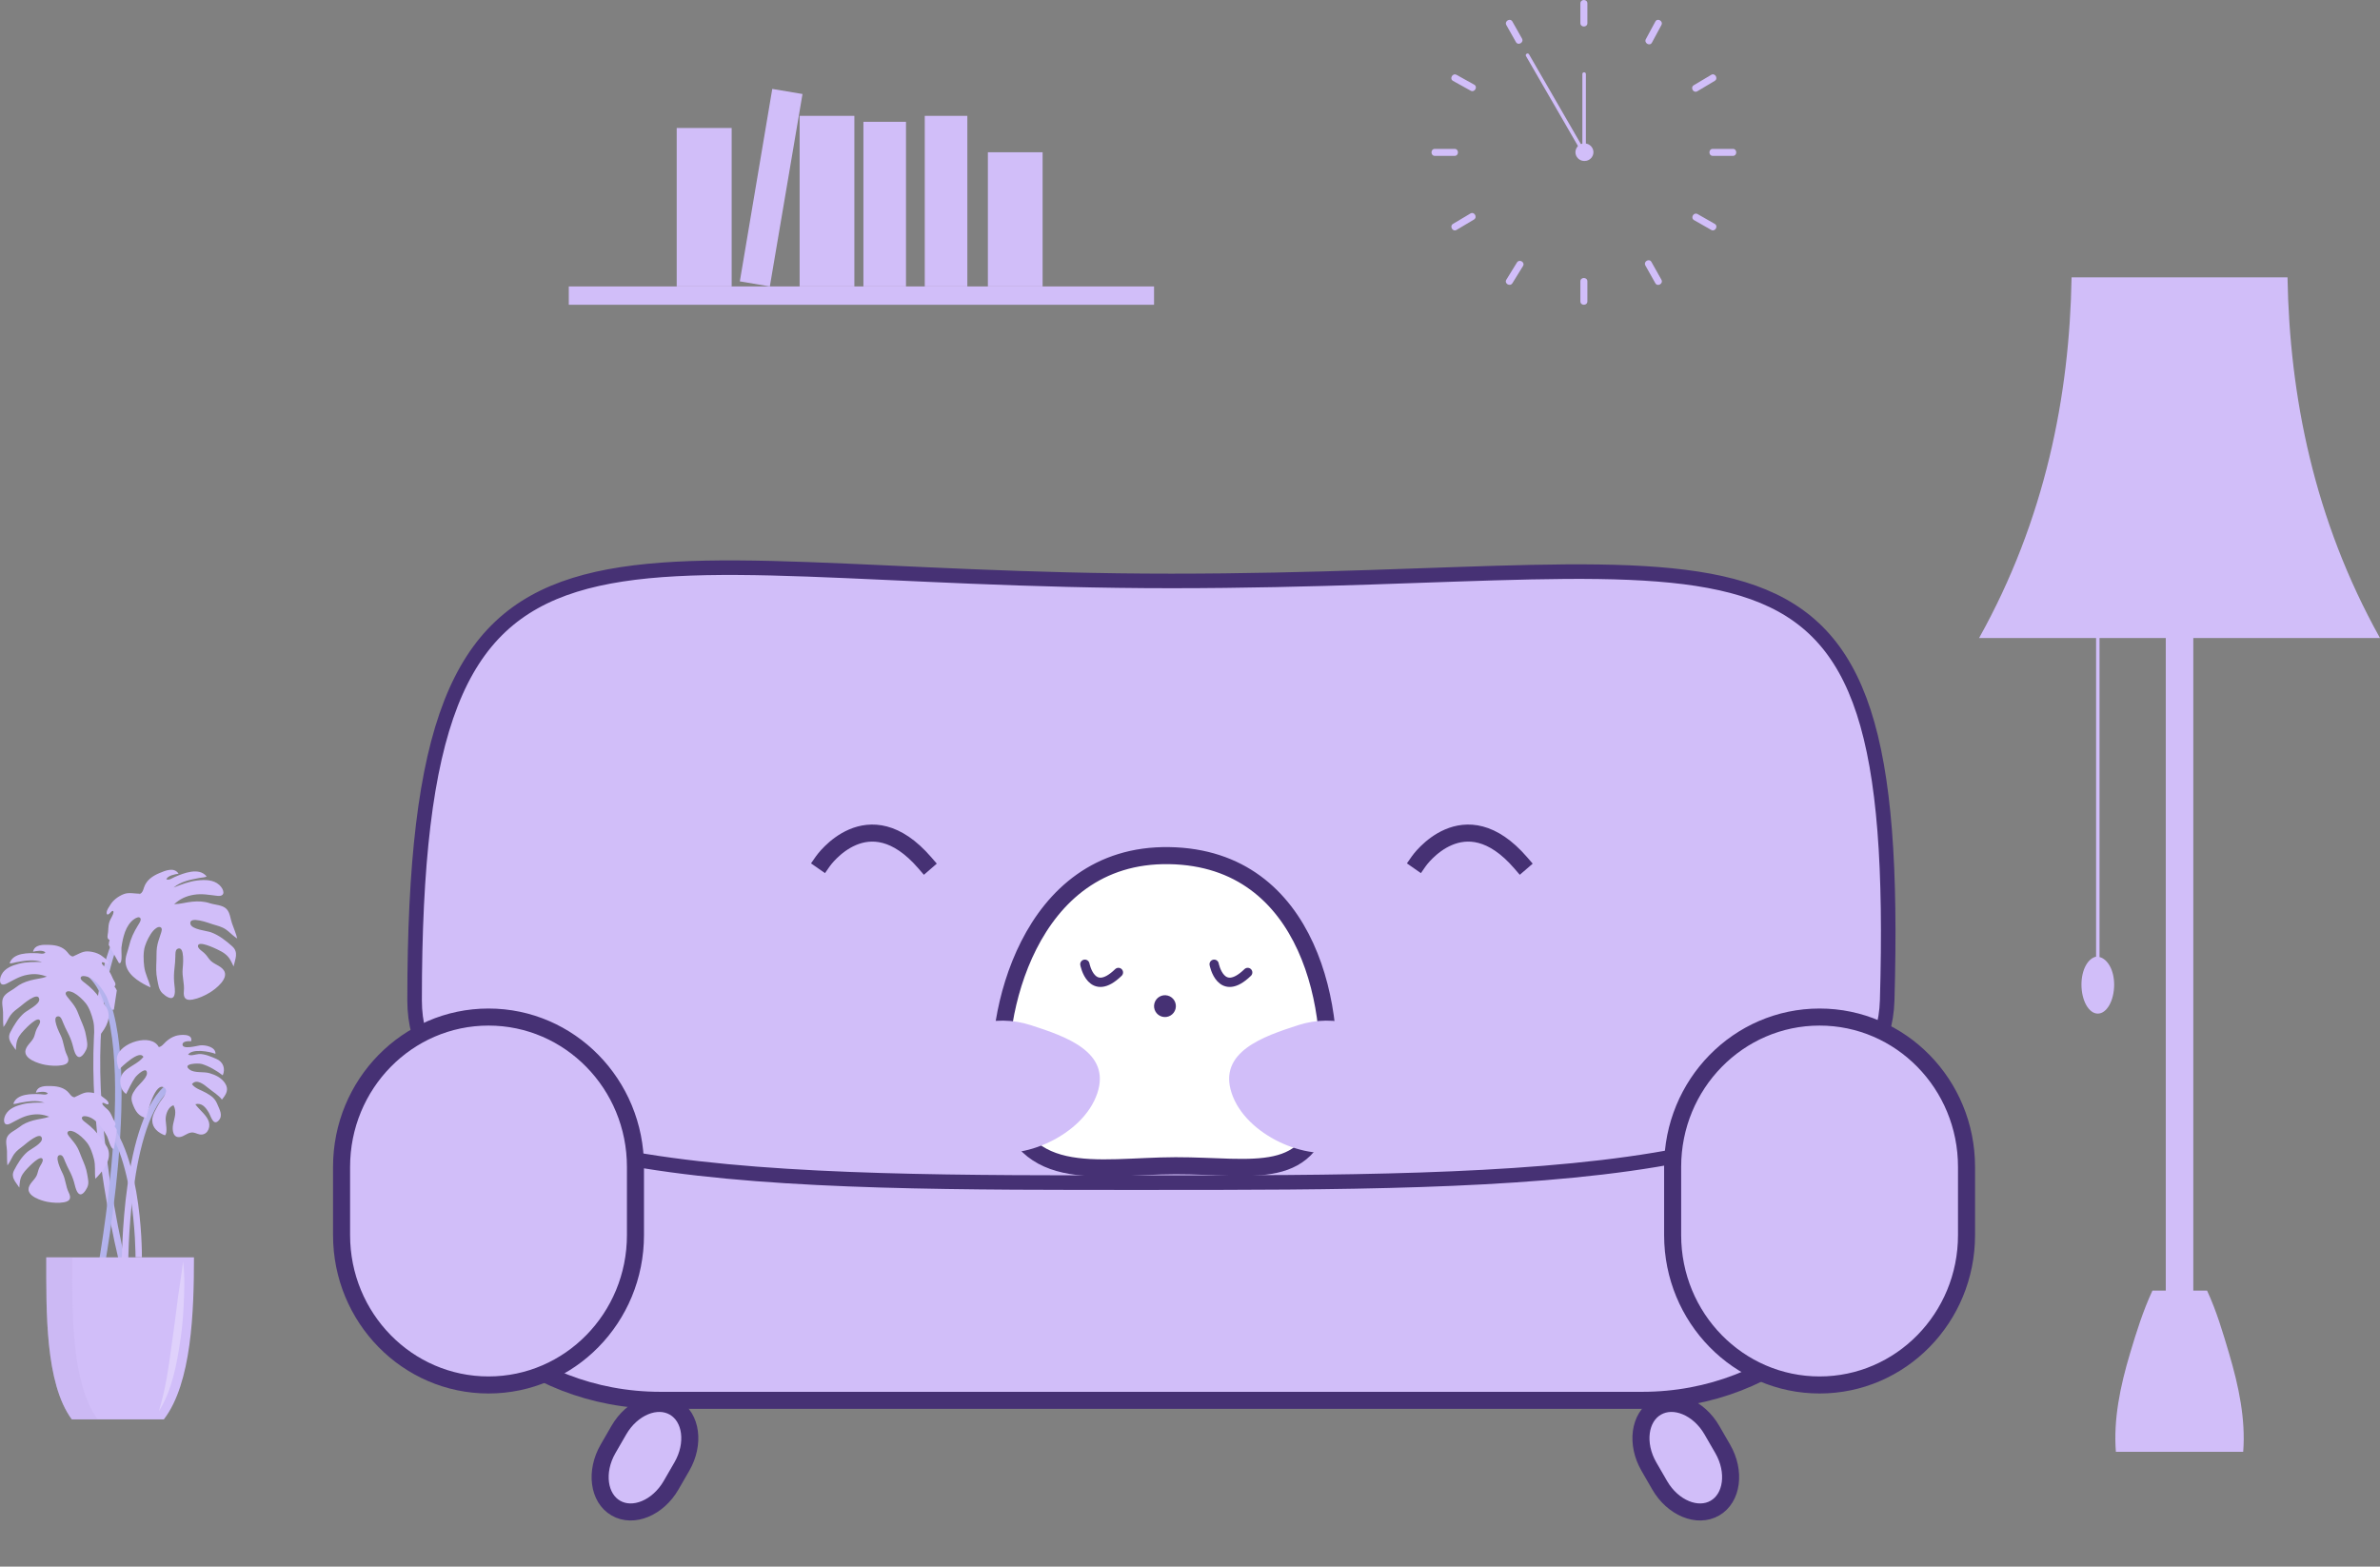 <?xml version="1.0" encoding="UTF-8" standalone="no"?>
<!DOCTYPE svg PUBLIC "-//W3C//DTD SVG 1.1//EN" "http://www.w3.org/Graphics/SVG/1.1/DTD/svg11.dtd">
<!-- Created with Vectornator (http://vectornator.io/) -->
<svg height="100%" stroke-miterlimit="10" style="fill-rule:nonzero;clip-rule:evenodd;stroke-linecap:round;stroke-linejoin:round;" version="1.1" viewBox="61.998 394.935 302.243 198.95" width="100%" xml:space="preserve" xmlns="http://www.w3.org/2000/svg" xmlns:vectornator="http://vectornator.io" xmlns:xlink="http://www.w3.org/1999/xlink">
<rect x="61.998" y="394.935" width="302.243" height="198.95" fill="#808080" stroke="none"/>
<defs>
<linearGradient gradientTransform="matrix(-0.413 0 0 0.329 357.689 473.838)" gradientUnits="userSpaceOnUse" id="LinearGradient" x1="670.717" x2="687.175" y1="178.3" y2="178.3">
<stop offset="0.025" stop-color="#abafe9"/>
<stop offset="1" stop-color="#d1bef9"/>
</linearGradient>
<linearGradient gradientTransform="matrix(-0.413 0 0 0.347 357.689 469.442)" gradientUnits="userSpaceOnUse" id="LinearGradient_2" x1="678.489" x2="700.995" y1="195.385" y2="195.385">
<stop offset="0.025" stop-color="#abafe9"/>
<stop offset="1" stop-color="#d1bef9"/>
</linearGradient>
<linearGradient gradientTransform="matrix(-0.413 0 0 0.413 355.093 453.275)" gradientUnits="userSpaceOnUse" id="LinearGradient_3" x1="656.729" x2="672.134" y1="220.061" y2="220.061">
<stop offset="0.025" stop-color="#abafe9"/>
<stop offset="1" stop-color="#d1bef9"/>
</linearGradient>
<linearGradient gradientTransform="matrix(0.413 4.07393e-17 0 0.333 -197.608 471.995)" gradientUnits="userSpaceOnUse" id="LinearGradient_4" x1="656.729" x2="672.134" y1="220.061" y2="220.061">
<stop offset="0.025" stop-color="#abafe9"/>
<stop offset="1" stop-color="#d1bef9"/>
</linearGradient>
</defs>
<g id="Layer-30" vectornator:layerName="Layer 30">
<g opacity="1" vectornator:layerName="Group 1">
<g opacity="1" vectornator:layerName="Group 1">
<path d="M114.715 536.238C114.715 520.481 128.665 507.708 145.873 507.708L270.564 507.708C287.773 507.708 301.722 520.481 301.722 536.238L301.722 544.237C301.722 559.994 287.773 572.767 270.564 572.767L145.873 572.767C128.665 572.767 114.715 559.994 114.715 544.237L114.715 536.238Z" fill="#d1bef9" fill-rule="nonzero" opacity="1" stroke="#463174" stroke-linecap="butt" stroke-linejoin="round" stroke-width="2.165" vectornator:layerName="Rectangle 1"/>
<path d="M114.649 521.969C114.652 452.299 136.815 468.709 210.754 468.709C284.693 468.709 303.594 454.86 301.657 521.969C300.988 545.111 254.905 545.121 208.153 545.121C161.401 545.121 114.648 545.542 114.649 521.969Z" fill="#d1bef9" fill-rule="nonzero" opacity="1" stroke="#463174" stroke-linecap="butt" stroke-linejoin="round" stroke-width="1.848" vectornator:layerName="Curve 1"/>
<path d="M266.812 592.802" fill="none" opacity="1" stroke="#463174" stroke-linecap="butt" stroke-linejoin="round" stroke-width="2.165" vectornator:layerName="Curve 2"/>
<path d="M105.374 543.123C105.374 532.613 113.729 524.093 124.036 524.093L124.036 524.093C134.342 524.093 142.697 532.613 142.697 543.123L142.697 551.784C142.697 562.294 134.342 570.814 124.036 570.814L124.036 570.814C113.729 570.814 105.374 562.294 105.374 551.784L105.374 543.123Z" fill="#d1bef9" fill-rule="nonzero" opacity="1" stroke="#463174" stroke-linecap="butt" stroke-linejoin="round" stroke-width="2.165" vectornator:layerName="Rectangle 6"/>
<path d="M140.588 576.552C142.251 573.672 145.391 572.371 147.602 573.647L147.602 573.647C149.812 574.923 150.255 578.293 148.592 581.174L147.221 583.548C145.558 586.428 142.418 587.729 140.208 586.453L140.208 586.453C137.997 585.177 137.554 581.807 139.217 578.926L140.588 576.552Z" fill="#d1bef9" fill-rule="nonzero" opacity="1" stroke="#463174" stroke-linecap="butt" stroke-linejoin="round" stroke-width="2.165" vectornator:layerName="Rectangle 7"/>
<path d="M271.393 581.174C269.73 578.293 270.173 574.923 272.384 573.647L272.384 573.647C274.594 572.371 277.734 573.672 279.397 576.552L280.768 578.926C282.431 581.807 281.988 585.177 279.777 586.453L279.777 586.453C277.567 587.729 274.427 586.428 272.764 583.548L271.393 581.174Z" fill="#d1bef9" fill-rule="nonzero" opacity="1" stroke="#463174" stroke-linecap="butt" stroke-linejoin="round" stroke-width="2.165" vectornator:layerName="Rectangle 5"/>
<path d="M274.411 543.123C274.411 532.613 282.765 524.093 293.072 524.093L293.072 524.093C303.378 524.093 311.733 532.613 311.733 543.123L311.733 551.784C311.733 562.294 303.378 570.814 293.072 570.814L293.072 570.814C282.765 570.814 274.411 562.294 274.411 551.784L274.411 543.123Z" fill="#d1bef9" fill-rule="nonzero" opacity="1" stroke="#463174" stroke-linecap="butt" stroke-linejoin="round" stroke-width="2.165" vectornator:layerName="Rectangle 4"/>
<path d="M166.498 504.308C166.498 504.308 172.202 496.13 179.437 504.5" fill="none" opacity="1" stroke="#463174" stroke-linecap="square" stroke-linejoin="round" stroke-width="2.165" vectornator:layerName="Curve 5"/>
<path d="M242.173 504.308C242.173 504.308 247.877 496.13 255.112 504.5" fill="none" opacity="1" stroke="#463174" stroke-linecap="square" stroke-linejoin="round" stroke-width="2.165" vectornator:layerName="Curve 4"/>
<path d="M189.244 532.871C191.066 545.842 201.286 542.986 211.286 542.973C221.286 542.96 228.703 545.311 230.324 534.718C231.995 523.794 228.51 503.882 210.469 503.593C192.427 503.304 188.063 524.466 189.244 532.871Z" fill="#ffffff" fill-rule="nonzero" opacity="1" stroke="#463174" stroke-linecap="butt" stroke-linejoin="round" stroke-width="2.165" vectornator:layerName="Curve 1"/>
<path d="M181.082 530.073C182.822 524.82 188.444 523.686 192.873 525.113C197.301 526.539 203.094 528.497 201.355 533.748C199.566 539.15 191.673 542.486 187.268 540.988C182.864 539.489 179.342 535.327 181.082 530.073Z" fill="#d1bef9" fill-rule="nonzero" opacity="1" stroke="none" vectornator:layerName="Oval 2"/>
<path d="M238.68 530.073C236.94 524.82 231.317 523.686 226.888 525.113C222.46 526.539 216.667 528.497 218.406 533.748C220.195 539.15 228.088 542.486 232.493 540.988C236.897 539.489 240.42 535.327 238.68 530.073Z" fill="#d1bef9" fill-rule="nonzero" opacity="1" stroke="none" vectornator:layerName="Oval 1"/>
<path d="M199.768 517.386C199.768 517.386 200.598 521.759 204.029 518.43" fill="none" opacity="1" stroke="#463174" stroke-linecap="butt" stroke-linejoin="round" stroke-width="1.18" vectornator:layerName="Curve 4"/>
<path d="M216.186 517.386C216.186 517.386 217.017 521.759 220.447 518.43" fill="none" opacity="1" stroke="#463174" stroke-linecap="butt" stroke-linejoin="round" stroke-width="1.18" vectornator:layerName="Curve 3"/>
<path d="M208.601 522.347C208.799 521.608 209.56 521.169 210.299 521.367C211.039 521.565 211.478 522.325 211.279 523.065C211.081 523.804 210.321 524.243 209.582 524.045C208.842 523.847 208.403 523.087 208.601 522.347Z" fill="#463174" fill-rule="nonzero" opacity="1" stroke="none" vectornator:layerName="Oval 1"/>
</g>
<path d="M352.496 430.16C352.754 445.204 355.851 460.917 364.241 475.961C356.333 475.961 348.44 475.961 340.532 475.961L340.532 558.831C341.112 558.831 341.701 558.831 342.28 558.831C343.49 561.445 344.275 564.12 345.066 566.788C346.312 570.984 347.19 575.194 346.869 579.306C341.492 579.306 336.076 579.306 330.699 579.306C330.378 575.195 331.245 570.984 332.502 566.788C333.301 564.119 334.132 561.446 335.342 558.831C335.908 558.831 336.47 558.831 337.036 558.831L337.036 475.961C334.234 475.961 331.424 475.961 328.623 475.961L328.623 516.474C329.633 516.721 330.48 518.105 330.48 519.968C330.48 522.002 329.55 523.655 328.404 523.655C327.259 523.655 326.329 522.002 326.329 519.968C326.329 518.076 327.153 516.636 328.186 516.426L328.186 475.961C323.232 475.961 318.281 475.961 313.327 475.961C321.719 460.915 324.817 445.204 325.072 430.16C334.213 430.16 343.355 430.16 352.496 430.16Z" fill="#d1bef9" fill-rule="nonzero" opacity="1" stroke="none"/>
<g opacity="1" vectornator:layerName="Group 1">
<path d="M134.231 431.311L134.231 433.637L208.554 433.637L208.554 431.311L134.231 431.311Z" fill="#d1bef9" fill-rule="nonzero" opacity="1" stroke="none" vectornator:layerName="Curve 102"/>
<path d="M187.451 414.271L187.451 431.311L194.401 431.311L194.401 414.271L187.451 414.271Z" fill="#d1bef9" fill-rule="nonzero" opacity="1" stroke="none" vectornator:layerName="Curve 103"/>
<path d="M160.07 406.228L155.951 430.666L159.762 431.311L163.91 406.873L160.07 406.228Z" fill="#d1bef9" fill-rule="nonzero" opacity="1" stroke="none" vectornator:layerName="Curve 104"/>
<path d="M179.436 409.647L179.436 431.311L184.844 431.311L184.844 409.647L179.436 409.647Z" fill="#d1bef9" fill-rule="nonzero" opacity="1" stroke="none" vectornator:layerName="Curve 105"/>
<path d="M171.645 410.404L171.645 431.311L177.053 431.311L177.053 410.404L171.645 410.404Z" fill="#d1bef9" fill-rule="nonzero" opacity="1" stroke="none" vectornator:layerName="Curve 106"/>
<path d="M163.545 409.647L163.545 431.311L170.496 431.311L170.496 409.647L163.545 409.647Z" fill="#d1bef9" fill-rule="nonzero" opacity="1" stroke="none" vectornator:layerName="Curve 107"/>
<path d="M147.935 411.189L147.935 431.311L154.914 431.311L154.914 411.189L147.935 411.189Z" fill="#d1bef9" fill-rule="nonzero" opacity="1" stroke="none" vectornator:layerName="Curve 108"/>
</g>
<g opacity="1" vectornator:layerName="Group 7">
<g opacity="1" vectornator:layerName="Group 4">
<path d="M262.694 430.667L262.694 433.206C262.694 433.78 263.584 433.78 263.584 433.206L263.584 430.667C263.584 430.093 262.694 430.093 262.694 430.667Z" fill="#d1bef9" fill-rule="nonzero" opacity="1" stroke="none" vectornator:layerName="path"/>
<path d="M254.639 428.273L253.294 430.451C252.992 430.941 253.762 431.387 254.063 430.9L255.407 428.722C255.71 428.233 254.94 427.786 254.639 428.273Z" fill="#d1bef9" fill-rule="nonzero" opacity="1" stroke="none" vectornator:layerName="path 1"/>
<path d="M248.727 422.049L246.524 423.362C246.032 423.655 246.479 424.425 246.974 424.13L249.176 422.818C249.669 422.524 249.221 421.755 248.727 422.049Z" fill="#d1bef9" fill-rule="nonzero" opacity="1" stroke="none" vectornator:layerName="path 2"/>
<path d="M246.718 413.841L244.218 413.841C243.644 413.841 243.644 414.731 244.218 414.731L246.718 414.731C247.292 414.731 247.292 413.841 246.718 413.841Z" fill="#d1bef9" fill-rule="nonzero" opacity="1" stroke="none" vectornator:layerName="path 3"/>
<path d="M249.208 405.683L246.974 404.441C246.472 404.162 246.023 404.931 246.524 405.21L248.759 406.451C249.261 406.73 249.71 405.962 249.208 405.683Z" fill="#d1bef9" fill-rule="nonzero" opacity="1" stroke="none" vectornator:layerName="path 4"/>
<path d="M255.279 399.827L254.062 397.672C253.78 397.172 253.011 397.621 253.294 398.121L254.511 400.276C254.793 400.775 255.562 400.327 255.279 399.827Z" fill="#d1bef9" fill-rule="nonzero" opacity="1" stroke="none" vectornator:layerName="path 5"/>
<path d="M263.584 397.871L263.584 395.365C263.584 394.791 262.694 394.791 262.694 395.365L262.694 397.871C262.694 398.445 263.584 398.445 263.584 397.871Z" fill="#d1bef9" fill-rule="nonzero" opacity="1" stroke="none" vectornator:layerName="path 6"/>
<path d="M271.782 400.347L272.983 398.121C273.256 397.616 272.487 397.167 272.215 397.672L271.014 399.898C270.741 400.403 271.51 400.852 271.782 400.347Z" fill="#d1bef9" fill-rule="nonzero" opacity="1" stroke="none" vectornator:layerName="path 7"/>
<path d="M277.549 406.522L279.752 405.209C280.244 404.916 279.797 404.146 279.303 404.441L277.1 405.754C276.608 406.047 277.055 406.817 277.549 406.522Z" fill="#d1bef9" fill-rule="nonzero" opacity="1" stroke="none" vectornator:layerName="path 8"/>
<path d="M279.514 414.731L282.06 414.731C282.633 414.731 282.633 413.841 282.06 413.841L279.514 413.841C278.941 413.841 278.941 414.731 279.514 414.731Z" fill="#d1bef9" fill-rule="nonzero" opacity="1" stroke="none" vectornator:layerName="path 9"/>
<path d="M277.133 422.891L279.304 424.13C279.803 424.415 280.251 423.646 279.753 423.362L277.582 422.122C277.083 421.837 276.635 422.606 277.133 422.891Z" fill="#d1bef9" fill-rule="nonzero" opacity="1" stroke="none" vectornator:layerName="path 10"/>
<path d="M270.95 428.649L272.215 430.9C272.496 431.4 273.265 430.951 272.983 430.451L271.718 428.2C271.437 427.7 270.668 428.148 270.95 428.649Z" fill="#d1bef9" fill-rule="nonzero" opacity="1" stroke="none" vectornator:layerName="path 11"/>
<path d="M263.241 413.151L263.179 413.151C262.572 413.151 262.066 413.657 262.066 414.263C262.066 414.87 262.572 415.376 263.179 415.376L263.241 415.376C263.848 415.376 264.354 414.87 264.354 414.263C264.354 413.657 263.848 413.151 263.241 413.151Z" fill="#d1bef9" fill-rule="nonzero" opacity="1" stroke="none" vectornator:layerName="path 12"/>
<path d="M263.393 414.329L263.393 404.333C263.393 404.046 262.948 404.046 262.948 404.333L262.948 414.329C262.948 414.616 263.393 414.616 263.393 414.329Z" fill="#d1bef9" fill-rule="nonzero" opacity="1" stroke="none" vectornator:layerName="path 13"/>
<path d="M263.292 414.151L256.701 402.746L256.173 401.833C256.03 401.585 255.645 401.809 255.789 402.058L262.38 413.463L262.908 414.375C263.051 414.623 263.436 414.399 263.292 414.151Z" fill="#d1bef9" fill-rule="nonzero" opacity="1" stroke="none" vectornator:layerName="path 14"/>
</g>
</g>
<g opacity="1" vectornator:layerName="g 3">
<path d="M77.494 556.638L78.287 556.503C78.192 556.147 68.931 520.767 80.65 508.869L80.013 508.471C68.064 520.606 77.102 555.172 77.494 556.638Z" fill="url(#LinearGradient)" fill-rule="nonzero" opacity="1" stroke="none" vectornator:layerName="path"/>
<path d="M74.991 557.385C75.255 556.007 81.377 523.559 73.198 518.023C71.819 517.089 70.117 516.947 68.142 517.6L68.44 518.232C70.146 517.666 71.538 517.77 72.69 518.551C80.505 523.84 74.256 556.941 74.189 557.274L74.991 557.385Z" fill="url(#LinearGradient_2)" fill-rule="nonzero" opacity="1" stroke="none" vectornator:layerName="path"/>
<path d="M77.467 555.847L78.277 555.843C78.277 555.657 78.236 537.202 83.832 533.15L83.357 532.494C77.426 536.789 77.463 555.071 77.467 555.847Z" fill="url(#LinearGradient_3)" fill-rule="nonzero" opacity="1" stroke="none" vectornator:layerName="path 6"/>
<path d="M80.018 554.605L79.208 554.602C79.208 554.452 79.249 539.589 73.653 536.325L74.127 535.796C80.059 539.256 80.022 553.98 80.018 554.605Z" fill="url(#LinearGradient_4)" fill-rule="nonzero" opacity="1" stroke="none" vectornator:layerName="path"/>
<g opacity="1" vectornator:layerName="g">
<path d="M71.114 575.182C67.721 570.585 67.873 561.464 67.873 554.609L67.873 554.605L86.631 554.605L86.631 554.609C86.631 561.461 86.347 570.585 82.809 575.182L71.114 575.182Z" fill="#d1bef9" fill-rule="nonzero" opacity="1" stroke="none" vectornator:layerName="path"/>
<path d="M71.111 575.182L74.41 575.182C71.017 570.585 71.169 561.464 71.169 554.609L71.169 554.605L67.87 554.605L67.87 554.609C67.873 561.464 67.718 570.585 71.111 575.182Z" fill="#b9a6e1" fill-rule="nonzero" opacity="0.2" stroke="none" vectornator:layerName="path"/>
<path d="M85.24 555.124C85.092 556.57 84.829 558.016 84.632 559.454C84.393 561.208 84.199 562.965 83.94 564.715C83.701 566.462 83.463 568.209 83.165 569.945C82.919 571.381 82.577 572.771 82.172 574.169C83.884 571.419 84.455 568.129 84.926 564.975C85.195 563.173 85.316 561.336 85.372 559.52C85.417 558.071 85.451 556.566 85.24 555.124Z" fill="#ffffff" fill-rule="nonzero" opacity="0.3" stroke="none" vectornator:layerName="path"/>
</g>
<path d="M82.186 527.947C81.264 526.034 77.166 527.375 76.864 529.172C76.769 529.726 76.927 530.227 77.1 530.751C77.496 530.383 79.718 528.194 80.211 529.157C79.165 530.486 76.876 530.623 77.323 532.768C77.42 533.23 77.621 533.591 78.017 533.862C78.369 533.159 78.712 532.419 79.16 531.772C79.374 531.463 80.695 530.222 80.659 531.259C80.641 531.861 79.571 532.72 79.228 533.208C78.75 533.892 78.538 534.314 78.847 535.131C79.191 536.04 79.57 536.689 80.561 536.919C80.676 536.297 81.733 532.126 82.909 533.093C83.501 533.578 82.436 534.619 82.204 535.055C81.875 535.674 81.329 536.498 81.333 537.216C81.338 538.206 82.1 538.785 82.939 539.114C83.346 538.793 83.005 537.458 83.037 536.958C83.077 536.323 83.374 535.519 84.028 535.287C84.481 536.155 84.156 536.836 83.98 537.721C83.835 538.447 83.971 539.545 84.952 539.309C85.41 539.198 85.785 538.831 86.262 538.761C86.676 538.7 86.947 538.914 87.329 538.993C88.225 539.175 88.749 538.256 88.535 537.445C88.306 536.57 87.308 535.897 86.802 535.164C87.629 534.945 88.112 535.557 88.502 536.207C88.783 536.674 89.069 537.954 89.749 537.247C90.355 536.615 89.889 535.87 89.624 535.214C89.302 534.425 88.921 534.156 88.203 533.735C87.567 533.361 86.848 533.224 86.374 532.622C86.967 531.845 87.964 532.717 88.468 533.122C89.072 533.615 89.707 533.967 90.181 534.576C90.715 533.922 91.104 533.31 90.584 532.509C90.126 531.803 89.373 531.443 88.591 531.215C87.861 531.002 86.719 531.229 86.098 530.777C85.017 529.988 87.176 529.913 87.644 530.058C88.582 530.347 89.513 530.907 90.287 531.494C90.648 530.649 90.345 529.789 89.506 529.421C88.853 529.135 87.96 528.743 87.249 528.793C86.817 528.821 86.3 529.062 85.887 528.86C86.416 528.071 88.585 528.459 89.361 528.764C89.409 527.87 88.041 527.614 87.404 527.689C87.046 527.731 85.128 528.276 85.177 527.558C85.207 527.135 85.972 527.134 86.27 527.166C86.547 526.132 84.805 526.324 84.316 526.483C83.852 526.631 83.446 526.88 83.088 527.206C82.811 527.457 82.482 527.944 82.06 527.904" fill="#d1bef9" fill-rule="nonzero" opacity="1" stroke="none" vectornator:layerName="path 5"/>
<path d="M76.835 538.438C76.76 538.267 76.663 538.109 76.54 537.955C76.835 537.671 76.533 537.351 76.395 537.076C76.241 536.763 76.129 536.451 75.935 536.155C75.717 535.824 75.411 535.652 75.154 535.366C74.884 535.069 74.95 534.862 75.328 535.068C75.565 535.199 75.936 535.295 75.726 534.866C75.62 534.65 75.281 534.438 75.097 534.287C74.587 533.862 73.832 533.655 73.172 533.654C72.562 533.655 71.996 534.063 71.437 534.277C71.124 534.247 70.976 534.008 70.763 533.749C70.214 533.081 69.401 532.888 68.574 532.859C67.82 532.834 66.751 532.786 66.558 533.697C66.944 533.609 67.771 533.454 68.076 533.79C67.853 534.046 67.389 533.898 67.099 533.887C66.007 533.843 64.107 533.803 63.687 535.121C63.918 535.161 64.265 535.027 64.514 534.984C65.583 534.795 66.603 534.616 67.65 534.963C66.702 534.946 65.763 534.938 64.836 535.171C64.011 535.379 63.108 535.714 62.693 536.516C62.355 537.168 62.437 538.062 63.329 537.607C64.165 537.181 64.855 536.731 65.793 536.542C66.682 536.364 67.408 536.428 68.254 536.752C67.596 536.991 66.902 537.03 66.231 537.216C65.555 537.404 64.974 537.644 64.429 538.086C63.941 538.481 63.16 538.761 62.893 539.361C62.658 539.887 62.875 540.565 62.885 541.119C62.897 541.728 62.87 542.324 62.942 542.932C62.999 542.852 63.057 542.77 63.112 542.688C63.367 542.305 63.528 541.868 63.796 541.493C64.119 541.043 64.576 540.739 65.006 540.405C65.26 540.209 67.156 538.515 67.321 539.495C67.43 540.141 65.877 540.867 65.474 541.217C64.746 541.846 64.232 542.7 63.791 543.549C63.319 544.46 63.988 545.02 64.454 545.753C64.471 545.488 64.489 545.221 64.531 544.961C64.641 544.249 65 543.807 65.485 543.298C65.691 543.082 67.174 541.509 67.416 542.158C67.515 542.422 67.157 542.89 67.046 543.107C66.902 543.393 66.828 543.669 66.746 543.974C66.557 544.679 65.83 545.071 65.65 545.742C65.358 546.847 67.282 547.424 68.032 547.563C68.694 547.685 69.465 547.734 70.128 547.614C70.968 547.461 71.052 547.036 70.713 546.347C70.342 545.598 70.339 544.748 69.965 543.984C69.84 543.728 68.723 541.546 69.692 541.621C69.996 541.645 70.141 542.138 70.233 542.361C70.404 542.777 70.591 543.176 70.801 543.575C71.045 544.043 71.243 544.517 71.391 545.023C71.521 545.463 71.6 546.012 71.878 546.392C72.334 547.01 72.862 546.167 73.066 545.752C73.344 545.189 73.166 544.648 73.074 544.057C72.957 543.296 72.689 542.701 72.392 541.998C72.204 541.559 72.061 541.099 71.835 540.677C71.574 540.189 71.211 539.789 70.868 539.357C70.717 539.168 70.394 538.824 70.664 538.615C70.887 538.44 71.346 538.625 71.554 538.734C72.072 539.009 72.659 539.557 73.026 540.018C73.481 540.59 73.767 541.468 73.941 542.169C74.141 542.981 74.001 543.809 74.107 544.631C74.21 544.528 74.314 544.423 74.414 544.315C75.208 543.441 76.117 542.213 75.754 540.976C75.578 540.372 75.097 539.922 74.75 539.411C74.221 538.628 73.664 538.095 72.919 537.522C72.758 537.399 72.315 537.111 72.407 536.85C72.491 536.613 72.89 536.678 73.07 536.72C73.655 536.851 74.193 537.273 74.578 537.716C74.971 538.169 75.314 538.717 75.595 539.243C75.729 539.49 76.056 540.83 76.365 540.816C76.406 540.815 76.444 540.798 76.48 540.776L76.833 538.437L76.835 538.438ZM71.444 534.283L71.508 534.262L71.614 534.278C71.552 534.286 71.496 534.288 71.444 534.283Z" fill="#d1bef9" fill-rule="nonzero" opacity="1" stroke="none" vectornator:layerName="path 3"/>
<path d="M75.802 514.931C75.813 514.723 75.852 514.519 75.919 514.309C75.498 514.129 75.687 513.674 75.721 513.332C75.759 512.943 75.752 512.572 75.838 512.185C75.934 511.753 76.187 511.451 76.342 511.05C76.506 510.631 76.355 510.441 76.042 510.806C75.846 511.038 75.496 511.286 75.545 510.753C75.57 510.486 75.84 510.129 75.972 509.898C76.338 509.251 77.046 508.734 77.736 508.471C78.375 508.23 79.129 508.433 79.799 508.434C80.114 508.279 80.174 507.97 80.294 507.614C80.604 506.698 81.378 506.173 82.232 505.814C83.012 505.488 84.111 505.013 84.675 505.89C84.236 505.951 83.308 506.118 83.123 506.59C83.457 506.77 83.884 506.431 84.184 506.304C85.309 505.824 87.281 505.029 88.244 506.241C88.019 506.374 87.601 506.372 87.324 506.425C86.13 506.652 84.992 506.87 84.035 507.648C85.019 507.254 85.999 506.873 87.062 506.749C88.008 506.639 89.085 506.632 89.838 507.306C90.451 507.854 90.72 508.822 89.606 508.701C88.562 508.587 87.661 508.389 86.604 508.565C85.603 508.731 84.869 509.086 84.113 509.761C84.896 509.749 85.638 509.514 86.414 509.443C87.196 509.371 87.898 509.392 88.645 509.638C89.312 509.857 90.24 509.841 90.758 510.363C91.213 510.82 91.255 511.616 91.464 512.199C91.694 512.841 91.959 513.454 92.125 514.119C92.033 514.058 91.94 513.995 91.85 513.931C91.432 513.632 91.089 513.239 90.659 512.952C90.143 512.609 89.544 512.472 88.961 512.295C88.618 512.19 85.961 511.17 86.177 512.26C86.32 512.98 88.234 513.123 88.794 513.329C89.805 513.698 90.683 514.389 91.481 515.101C92.337 515.868 91.859 516.719 91.662 517.671C91.539 517.401 91.415 517.129 91.267 516.873C90.87 516.171 90.319 515.851 89.609 515.511C89.307 515.367 87.132 514.309 87.135 515.085C87.137 515.401 87.697 515.748 87.9 515.932C88.164 516.173 88.351 516.433 88.558 516.72C89.036 517.382 89.952 517.504 90.406 518.135C91.151 519.175 89.367 520.543 88.637 520.986C87.993 521.377 87.205 521.733 86.463 521.872C85.524 522.045 85.267 521.633 85.349 520.777C85.439 519.846 85.105 518.956 85.192 518.008C85.222 517.69 85.525 514.963 84.541 515.427C84.232 515.572 84.276 516.146 84.268 516.416C84.254 516.92 84.217 517.411 84.156 517.912C84.086 518.499 84.067 519.073 84.113 519.661C84.152 520.174 84.287 520.779 84.147 521.287C83.915 522.115 83.028 521.442 82.65 521.089C82.135 520.611 82.106 519.974 81.968 519.319C81.789 518.476 81.833 517.747 81.865 516.894C81.888 516.359 81.854 515.821 81.923 515.29C82.003 514.675 82.224 514.113 82.412 513.524C82.494 513.267 82.696 512.778 82.33 512.668C82.027 512.573 81.621 512.948 81.447 513.145C81.014 513.638 80.616 514.444 80.415 515.072C80.166 515.853 80.215 516.884 80.312 517.687C80.424 518.616 80.9 519.427 81.116 520.329C80.967 520.263 80.816 520.194 80.669 520.12C79.491 519.522 78.052 518.597 77.941 517.158C77.885 516.457 78.21 515.794 78.37 515.122C78.613 514.092 78.985 513.314 79.537 512.418C79.656 512.226 80.005 511.748 79.805 511.512C79.623 511.297 79.232 511.524 79.061 511.639C78.5 512.009 78.104 512.664 77.878 513.28C77.646 513.91 77.505 514.62 77.42 515.282C77.377 515.594 77.567 517.125 77.238 517.234C77.195 517.249 77.148 517.246 77.102 517.237L75.804 514.93L75.802 514.931ZM79.794 508.443L79.719 508.447L79.615 508.505C79.683 508.49 79.742 508.469 79.794 508.443Z" fill="#d1bef9" fill-rule="nonzero" opacity="1" stroke="none" vectornator:layerName="path 2"/>
<path d="M76.835 520.71C76.757 520.534 76.657 520.37 76.53 520.209C76.835 519.916 76.523 519.584 76.381 519.299C76.221 518.975 76.106 518.652 75.904 518.345C75.679 518.003 75.362 517.824 75.096 517.528C74.816 517.219 74.885 517.005 75.276 517.219C75.522 517.355 75.906 517.455 75.689 517.01C75.579 516.787 75.228 516.567 75.038 516.41C74.51 515.97 73.728 515.755 73.044 515.753C72.412 515.754 71.826 516.177 71.247 516.397C70.923 516.366 70.77 516.118 70.55 515.85C69.981 515.158 69.14 514.958 68.283 514.927C67.501 514.9 66.394 514.85 66.194 515.793C66.594 515.702 67.451 515.542 67.766 515.89C67.535 516.156 67.055 516.002 66.754 515.99C65.623 515.944 63.656 515.902 63.219 517.266C63.459 517.308 63.819 517.169 64.076 517.125C65.184 516.93 66.24 516.745 67.324 517.105C66.342 517.087 65.37 517.078 64.41 517.319C63.555 517.534 62.62 517.88 62.189 518.71C61.839 519.386 61.923 520.312 62.848 519.841C63.713 519.401 64.428 518.935 65.4 518.74C66.321 518.556 67.073 518.623 67.949 518.959C67.267 519.206 66.548 519.245 65.853 519.438C65.153 519.632 64.552 519.88 63.986 520.337C63.48 520.746 62.672 521.036 62.395 521.657C62.151 522.202 62.376 522.905 62.385 523.478C62.397 524.109 62.369 524.726 62.443 525.356C62.502 525.273 62.562 525.188 62.62 525.103C62.883 524.707 63.051 524.255 63.329 523.866C63.663 523.4 64.136 523.085 64.583 522.741C64.846 522.538 66.811 520.784 66.981 521.799C67.093 522.468 65.484 523.219 65.066 523.581C64.312 524.232 63.779 525.117 63.322 525.995C62.832 526.939 63.525 527.519 64.007 528.279C64.025 528.005 64.044 527.728 64.087 527.458C64.202 526.721 64.574 526.263 65.076 525.736C65.29 525.513 66.827 523.884 67.077 524.557C67.179 524.831 66.808 525.315 66.693 525.54C66.544 525.836 66.467 526.122 66.382 526.438C66.186 527.168 65.433 527.573 65.246 528.268C64.942 529.412 66.935 530.012 67.712 530.155C68.397 530.283 69.196 530.333 69.883 530.21C70.753 530.052 70.84 529.611 70.489 528.898C70.105 528.122 70.103 527.242 69.717 526.45C69.587 526.185 68.431 523.924 69.435 524.003C69.749 524.027 69.899 524.538 69.995 524.769C70.172 525.2 70.365 525.613 70.582 526.027C70.835 526.512 71.04 527.002 71.193 527.527C71.327 527.983 71.408 528.551 71.696 528.945C72.168 529.585 72.715 528.713 72.926 528.283C73.216 527.7 73.032 527.14 72.936 526.528C72.816 525.739 72.538 525.123 72.231 524.395C72.036 523.94 71.889 523.464 71.655 523.026C71.385 522.521 71.009 522.106 70.654 521.658C70.498 521.462 70.163 521.106 70.444 520.89C70.675 520.709 71.15 520.901 71.365 521.014C71.901 521.299 72.51 521.866 72.889 522.344C73.36 522.937 73.656 523.846 73.835 524.573C74.042 525.413 73.897 526.271 74.005 527.123C74.113 527.016 74.221 526.907 74.324 526.795C75.147 525.891 76.089 524.619 75.714 523.338C75.532 522.713 75.034 522.246 74.675 521.717C74.127 520.905 73.551 520.353 72.779 519.759C72.613 519.632 72.155 519.333 72.251 519.063C72.337 518.817 72.75 518.885 72.936 518.929C73.542 519.065 74.1 519.502 74.498 519.962C74.904 520.43 75.259 520.998 75.55 521.544C75.689 521.8 76.027 523.187 76.347 523.173C76.389 523.172 76.428 523.154 76.466 523.131L76.833 520.709L76.835 520.71ZM71.254 516.403L71.32 516.382L71.43 516.398C71.366 516.407 71.308 516.409 71.254 516.403Z" fill="#d1bef9" fill-rule="nonzero" opacity="1" stroke="none" vectornator:layerName="path"/>
</g>
</g>
</g>
</svg>
